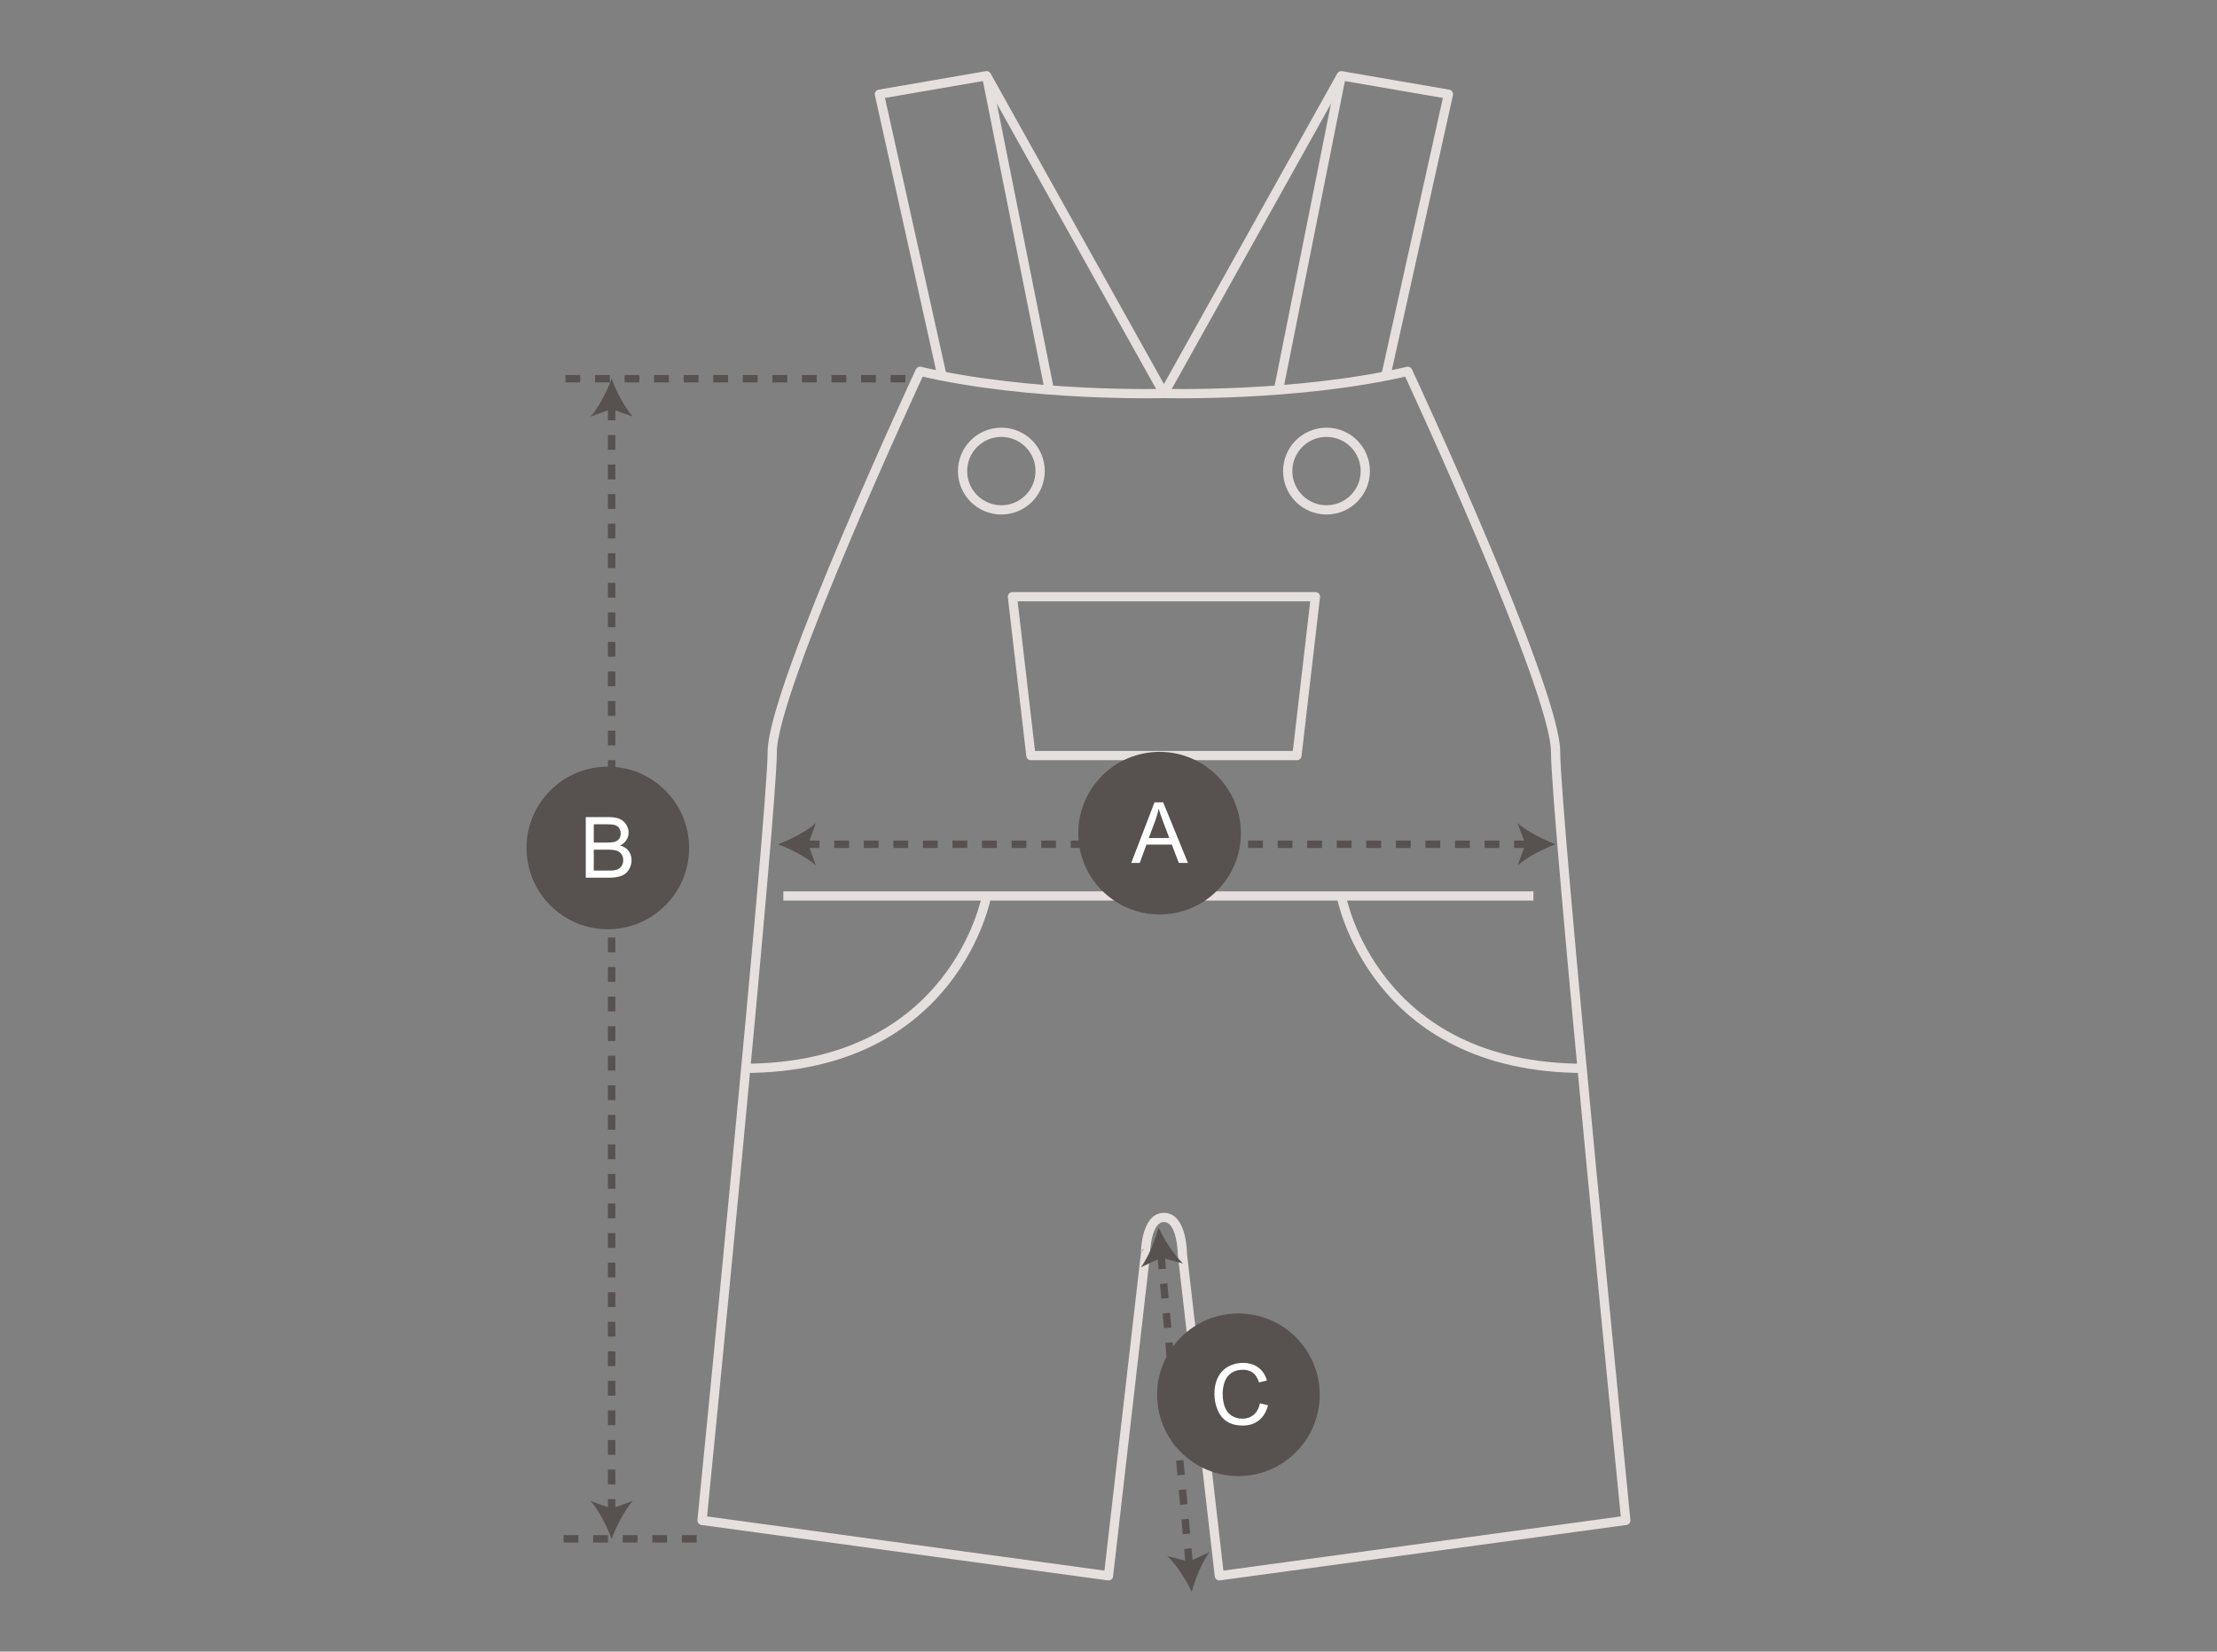 <?xml version="1.0" encoding="utf-8"?>
<!-- Generator: Adobe Illustrator 15.0.0, SVG Export Plug-In . SVG Version: 6.00 Build 0)  -->
<!DOCTYPE svg PUBLIC "-//W3C//DTD SVG 1.1//EN" "http://www.w3.org/Graphics/SVG/1.1/DTD/svg11.dtd">
<svg version="1.1" id="レイヤー_1" xmlns="http://www.w3.org/2000/svg" xmlns:xlink="http://www.w3.org/1999/xlink" x="0px"
	 y="0px" width="300px" height="223.5px" viewBox="0 0 300 223.5" enable-background="new 0 0 300 223.5" xml:space="preserve">
<rect x="0" y="0" width="300" height="223.5" fill="#808080" stroke="none"/>
<g id="レイヤー_1_1_">
	<g>
		<path fill="none" stroke="#E5E0DD" stroke-width="1.25" stroke-linejoin="round" stroke-miterlimit="10" d="M157.5,164.75
			c2.5,0,2.5,5,2.5,5l5,43.5l55-7.5c0,0-9.5-95.5-9.5-104s-20-51.5-20-51.5c-15,3.5-33,3-33,3s-18,0.5-33-3c0,0-20,43-20,51.5
			s-9.5,104-9.5,104l55,7.5l5-43.5C155,169.75,155,164.75,157.5,164.75"/>
		<polygon fill="none" stroke="#E5E0DD" stroke-width="1.25" stroke-linejoin="round" stroke-miterlimit="10" points="157.5,102.25 
			175.5,102.25 178,80.75 157.5,80.75 137,80.75 139.5,102.25 		"/>
		<polyline fill="none" stroke="#E5E0DD" stroke-width="1.25" stroke-linejoin="round" stroke-miterlimit="10" points="157.5,53.25 
			181.5,10.25 196,12.75 187.525,50.885 		"/>
		
			<line fill="none" stroke="#E5E0DD" stroke-width="1.25" stroke-linejoin="round" stroke-miterlimit="10" x1="181.5" y1="10.25" x2="173.002" y2="52.772"/>
		<polyline fill="none" stroke="#E5E0DD" stroke-width="1.25" stroke-linejoin="round" stroke-miterlimit="10" points="157.5,53.25 
			133.5,10.25 119,12.75 127.475,50.885 		"/>
		
			<line fill="none" stroke="#E5E0DD" stroke-width="1.25" stroke-linejoin="round" stroke-miterlimit="10" x1="133.5" y1="10.25" x2="141.997" y2="52.772"/>
		
			<circle fill="none" stroke="#E5E0DD" stroke-width="1.25" stroke-linejoin="round" stroke-miterlimit="10" cx="135.5" cy="63.75" r="5.25"/>
		
			<circle fill="none" stroke="#E5E0DD" stroke-width="1.25" stroke-linejoin="round" stroke-miterlimit="10" cx="179.5" cy="63.75" r="5.25"/>
		
			<line fill="none" stroke="#E5E0DD" stroke-width="1.25" stroke-linejoin="round" stroke-miterlimit="10" x1="106" y1="121.25" x2="207.5" y2="121.25"/>
		<path fill="none" stroke="#E5E0DD" stroke-width="1.25" stroke-linejoin="round" stroke-miterlimit="10" d="M133.5,121.25
			c0,0-4.229,23.325-32.863,23.325"/>
		<path fill="none" stroke="#E5E0DD" stroke-width="1.25" stroke-linejoin="round" stroke-miterlimit="10" d="M181.5,121.25
			c0,0,4.227,23.325,32.859,23.325"/>
	</g>
	<g>
		<g>
			<g>
				
					<line fill="none" stroke="#57514F" stroke-miterlimit="10" stroke-dasharray="2,2" x1="82.768" y1="54.871" x2="82.768" y2="204.629"/>
				<g>
					<path fill="#57514F" d="M82.768,51.25c-0.632,1.704-1.711,3.818-2.854,5.128l2.854-1.032l2.854,1.032
						C84.478,55.068,83.4,52.954,82.768,51.25z"/>
				</g>
				<g>
					<path fill="#57514F" d="M82.768,208.25c-0.632-1.704-1.711-3.818-2.854-5.129l2.854,1.031l2.854-1.031
						C84.478,204.432,83.4,206.546,82.768,208.25z"/>
				</g>
			</g>
		</g>
		<g>
			<g>
				
					<line fill="none" stroke="#57514F" stroke-miterlimit="10" stroke-dasharray="2,2" x1="157.098" y1="169.732" x2="160.938" y2="211.811"/>
				<g>
					<path fill="#57514F" d="M156.768,166.127c-0.475,1.754-1.355,3.958-2.375,5.366l2.748-1.287l2.936,0.769
						C158.818,169.773,157.552,167.768,156.768,166.127z"/>
				</g>
				<g>
					<path fill="#57514F" d="M161.268,215.416c-0.785-1.641-2.052-3.646-3.309-4.848l2.936,0.769l2.748-1.287
						C162.62,211.458,161.74,213.662,161.268,215.416z"/>
				</g>
			</g>
		</g>
		<g>
			<g>
				
					<line fill="none" stroke="#57514F" stroke-miterlimit="10" stroke-dasharray="2,2" x1="108.889" y1="114.25" x2="206.879" y2="114.25"/>
				<g>
					<path fill="#57514F" d="M105.268,114.25c1.704,0.632,3.818,1.711,5.128,2.854l-1.032-2.854l1.032-2.854
						C109.086,112.54,106.972,113.618,105.268,114.25z"/>
				</g>
				<g>
					<path fill="#57514F" d="M210.5,114.25c-1.704,0.632-3.818,1.711-5.132,2.854l1.032-2.854l-1.032-2.854
						C206.682,112.54,208.796,113.618,210.5,114.25z"/>
				</g>
			</g>
		</g>
		
			<line fill="none" stroke="#57514F" stroke-miterlimit="10" stroke-dasharray="2,2" x1="122.518" y1="51.25" x2="76.268" y2="51.25"/>
		
			<line fill="none" stroke="#57514F" stroke-miterlimit="10" stroke-dasharray="2,2" x1="94.268" y1="208.25" x2="76.268" y2="208.25"/>
	</g>
	<g>
		<circle fill="#57514F" cx="156.913" cy="112.75" r="11"/>
		<g enable-background="new    ">
			<path fill="#FFFFFF" d="M153.08,116.777l3.146-8.203h1.172l3.354,8.203h-1.234l-0.953-2.484h-3.43l-0.906,2.484H153.08z
				 M155.448,113.41h2.78l-0.858-2.273c-0.263-0.688-0.453-1.253-0.578-1.695c-0.104,0.526-0.254,1.048-0.444,1.563L155.448,113.41z
				"/>
		</g>
	</g>
	<g>
		<circle fill="#57514F" cx="82.25" cy="114.75" r="11"/>
		<g enable-background="new    ">
			<path fill="#FFFFFF" d="M79.265,118.777v-8.203h3.078c0.625,0,1.128,0.083,1.508,0.25s0.677,0.423,0.892,0.77
				c0.214,0.348,0.319,0.707,0.319,1.082c0,0.35-0.095,0.68-0.285,0.988c-0.189,0.309-0.478,0.563-0.862,0.754
				c0.5,0.141,0.883,0.387,1.147,0.738c0.266,0.351,0.398,0.767,0.398,1.246c0,0.38-0.081,0.733-0.242,1.064
				c-0.161,0.331-0.362,0.588-0.602,0.768c-0.24,0.18-0.539,0.313-0.898,0.406c-0.359,0.09-0.8,0.137-1.32,0.137H79.265z
				 M80.351,114.02h1.773c0.483,0,0.831-0.029,1.039-0.094c0.275-0.083,0.482-0.22,0.621-0.41c0.138-0.188,0.207-0.429,0.207-0.715
				c0-0.271-0.065-0.509-0.195-0.715s-0.316-0.348-0.56-0.426c-0.242-0.078-0.656-0.117-1.245-0.117H80.35L80.351,114.02
				L80.351,114.02z M80.351,117.809h2.047c0.35,0,0.595-0.013,0.734-0.039c0.25-0.041,0.46-0.114,0.629-0.223
				c0.169-0.107,0.308-0.259,0.414-0.457c0.105-0.197,0.16-0.427,0.16-0.688c0-0.31-0.078-0.574-0.234-0.801
				c-0.156-0.229-0.374-0.388-0.651-0.479c-0.278-0.091-0.68-0.139-1.199-0.139h-1.898L80.351,117.809L80.351,117.809z"/>
		</g>
	</g>
	<g>
		<circle fill="#57514F" cx="167.58" cy="188.75" r="11"/>
		<g enable-background="new    ">
			<path fill="#FFFFFF" d="M170.497,189.902l1.087,0.271c-0.23,0.893-0.643,1.57-1.23,2.039c-0.592,0.471-1.313,0.703-2.168,0.703
				c-0.881,0-1.598-0.182-2.151-0.539s-0.978-0.88-1.267-1.563c-0.289-0.684-0.434-1.416-0.434-2.203
				c0-0.854,0.161-1.598,0.486-2.233c0.324-0.636,0.789-1.118,1.396-1.449c0.604-0.331,1.268-0.495,1.992-0.495
				c0.814,0,1.506,0.209,2.064,0.629c0.561,0.418,0.949,1.006,1.168,1.763l-1.069,0.25c-0.188-0.595-0.463-1.027-0.823-1.302
				c-0.363-0.272-0.816-0.409-1.363-0.409c-0.631,0-1.158,0.149-1.582,0.452c-0.426,0.303-0.723,0.707-0.895,1.22
				c-0.173,0.511-0.259,1.034-0.259,1.578c0,0.69,0.103,1.3,0.306,1.819c0.203,0.521,0.52,0.909,0.948,1.168
				c0.43,0.258,0.896,0.388,1.396,0.388c0.609,0,1.123-0.177,1.543-0.527C170.061,191.109,170.346,190.59,170.497,189.902z"/>
		</g>
	</g>
</g>
<g id="レイヤー_2_1_">
</g>
</svg>
